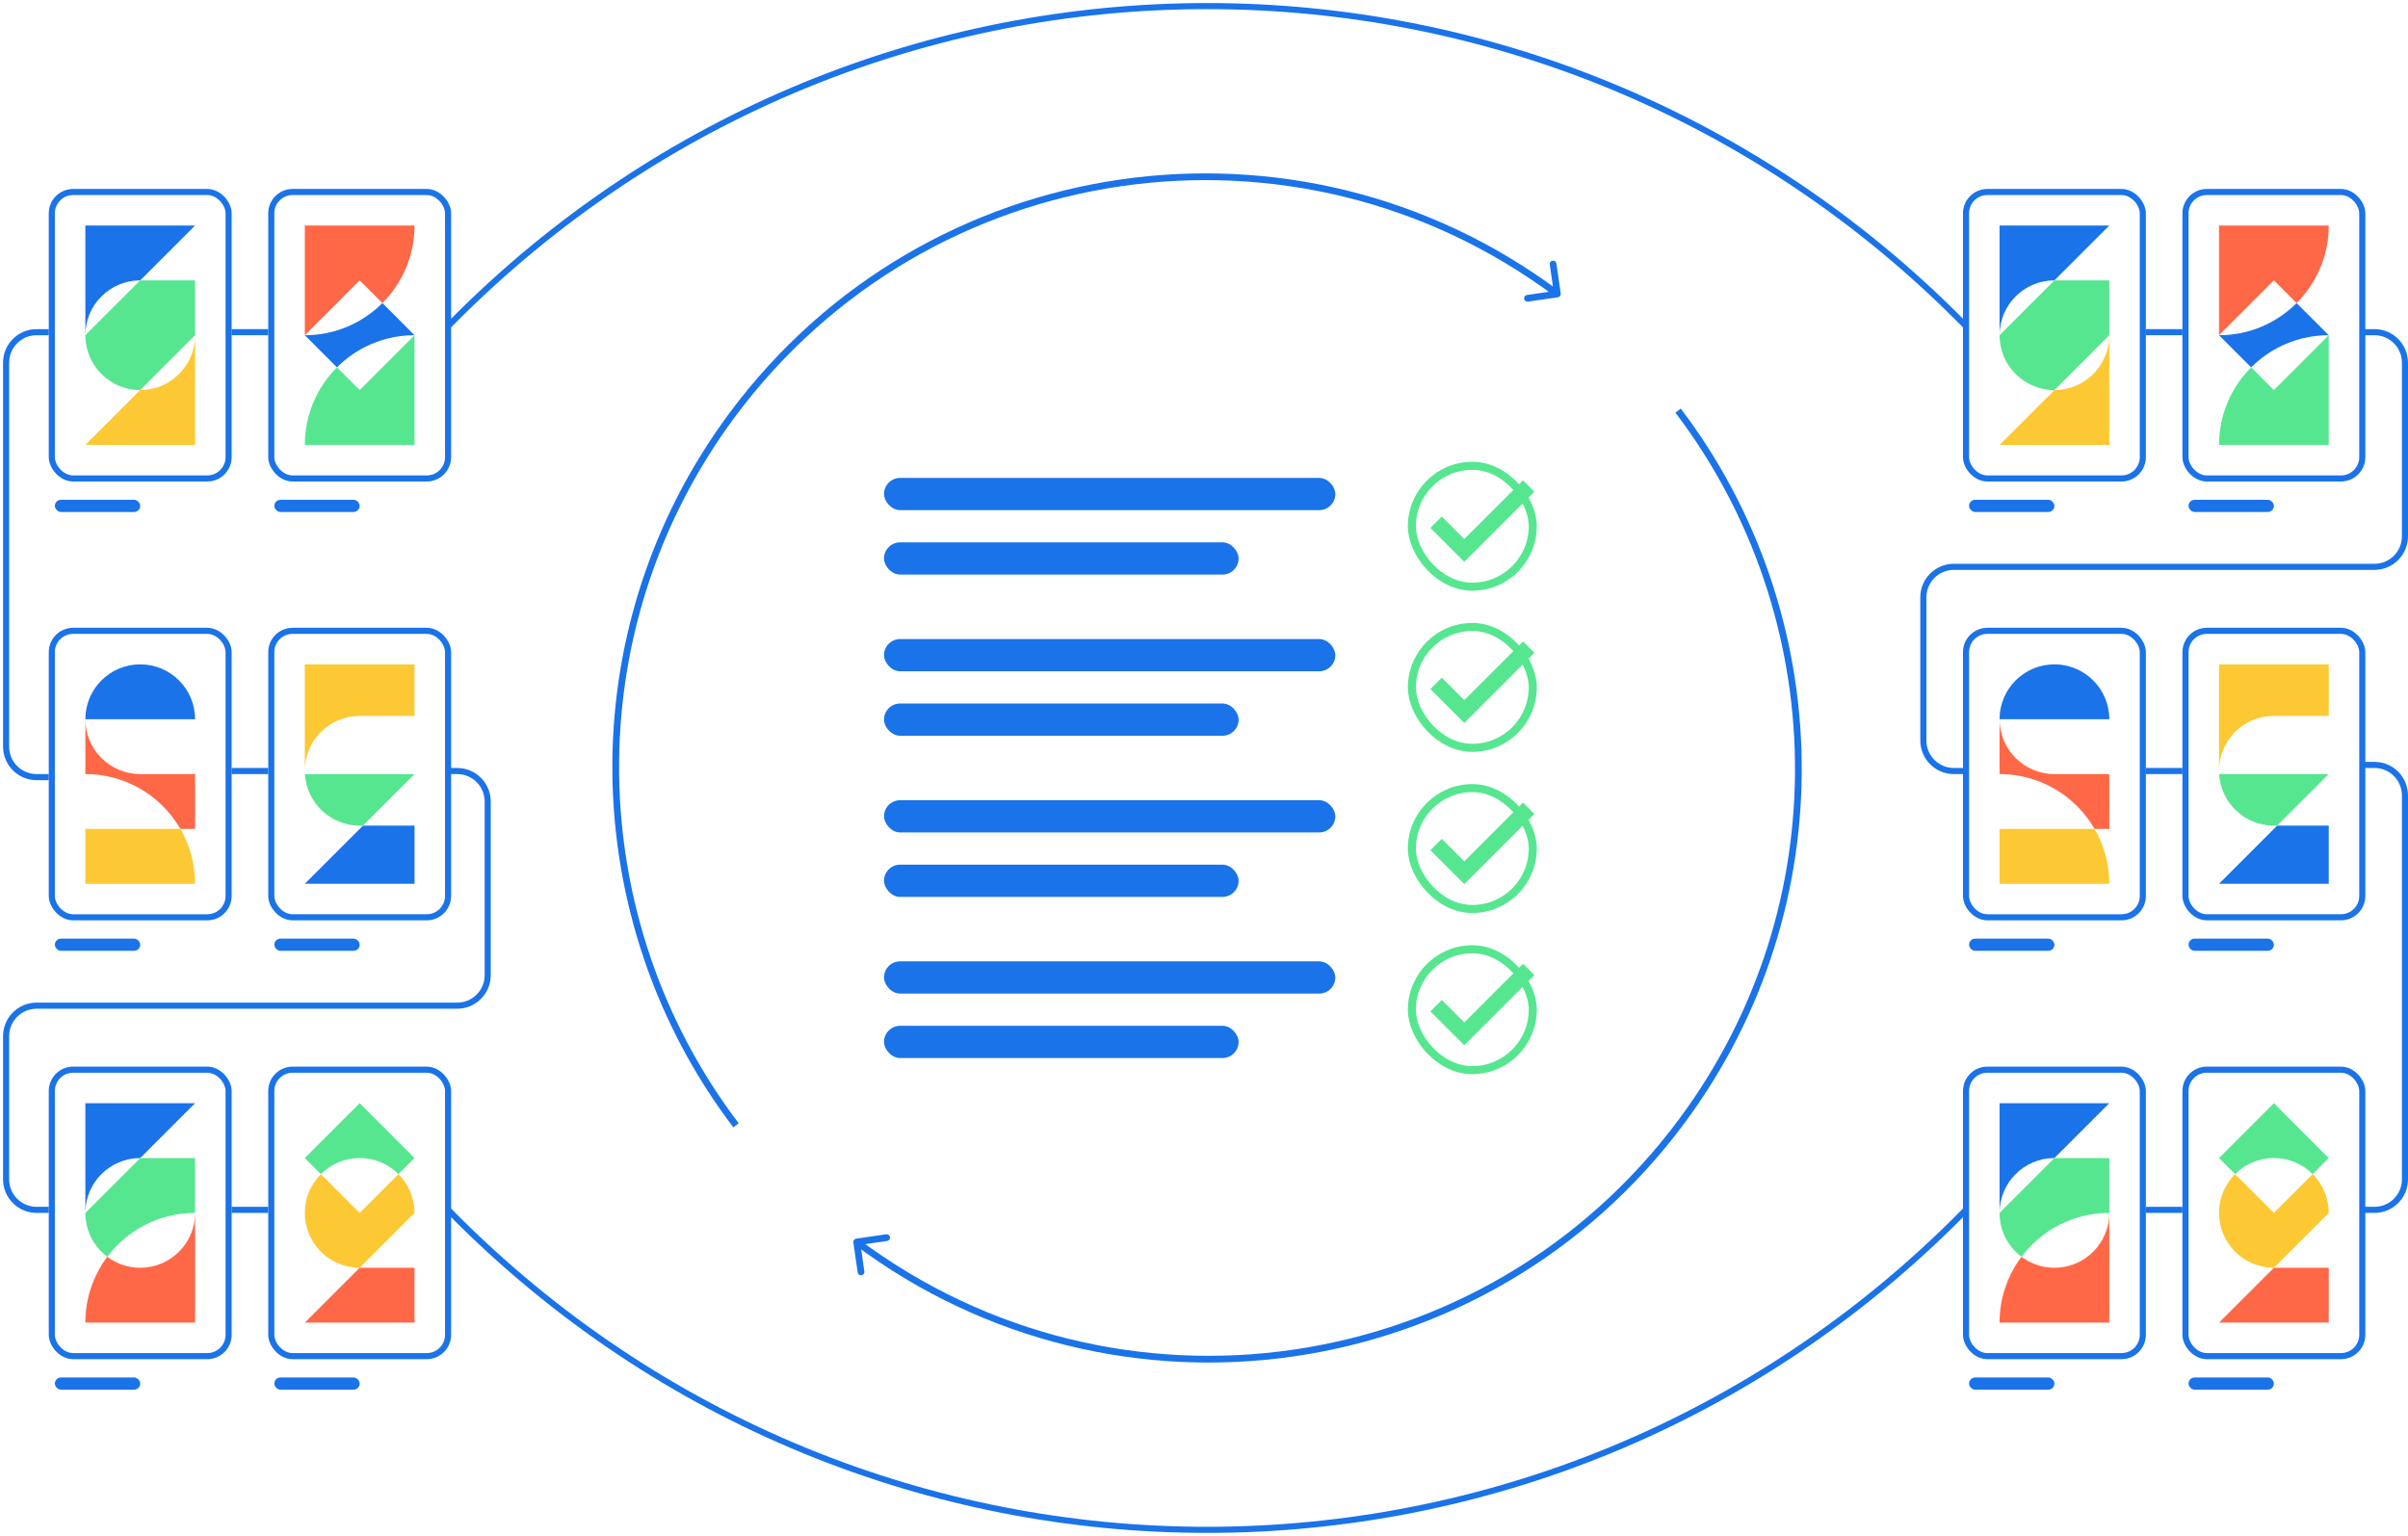 <svg xmlns="http://www.w3.org/2000/svg" width="395" height="252" fill="none" viewBox="0 0 395 252"><rect width="395" height="252" fill="#fff"/><path fill="#1A73E8" d="M139.981 203.846C139.938 203.545 140.147 203.265 140.449 203.221L145.365 202.511C145.667 202.468 145.947 202.677 145.99 202.979C146.034 203.281 145.824 203.56 145.523 203.604L141.153 204.235L141.784 208.605C141.827 208.907 141.618 209.187 141.316 209.23C141.014 209.274 140.735 209.065 140.691 208.763L139.981 203.846ZM275.815 184.02L276.258 184.35L275.815 184.02ZM256.019 48.154C256.062 48.455 255.853 48.735 255.551 48.779L250.635 49.489C250.333 49.532 250.053 49.323 250.01 49.021C249.966 48.719 250.175 48.44 250.477 48.396L254.847 47.765L254.216 43.395C254.173 43.093 254.382 42.813 254.684 42.77C254.986 42.726 255.265 42.935 255.309 43.237L256.019 48.154ZM120.185 67.98L119.742 67.65L120.185 67.98ZM140.858 203.325C183.411 235.141 243.635 226.351 275.373 183.691L276.258 184.35C244.157 227.499 183.24 236.392 140.197 204.21L140.858 203.325ZM275.373 183.691C301.611 148.422 300.164 101.043 274.828 67.706L275.707 67.038C301.333 100.757 302.798 148.676 276.258 184.35L275.373 183.691ZM255.142 48.675C212.589 16.859 152.365 25.649 120.627 68.309L119.742 67.65C151.843 24.501 212.76 15.608 255.803 47.79L255.142 48.675ZM120.627 68.309C94.389 103.578 95.836 150.957 121.172 184.294L120.293 184.962C94.667 151.243 93.202 103.324 119.742 67.65L120.627 68.309Z"/><rect width="74.029" height="5.288" x="145.012" y="78.41" fill="#1A73E8" rx="2.644"/><rect width="58.166" height="5.288" x="145.012" y="88.985" fill="#1A73E8" rx="2.644"/><rect width="74.029" height="5.288" x="145.012" y="104.848" fill="#1A73E8" rx="2.644"/><rect width="58.166" height="5.288" x="145.012" y="115.424" fill="#1A73E8" rx="2.644"/><rect width="74.029" height="5.288" x="145.012" y="131.288" fill="#1A73E8" rx="2.644"/><rect width="58.166" height="5.288" x="145.012" y="141.864" fill="#1A73E8" rx="2.644"/><rect width="74.029" height="5.288" x="145.012" y="157.727" fill="#1A73E8" rx="2.644"/><rect width="58.166" height="5.288" x="145.012" y="168.302" fill="#1A73E8" rx="2.644"/><path stroke="#57E690" stroke-width="2.644" d="M235.566 85.68L240.193 90.307L250.769 79.732"/><rect width="19.829" height="19.829" x="231.6" y="76.427" stroke="#57E690" stroke-width="1.322" rx="9.915"/><path stroke="#57E690" stroke-width="2.644" d="M235.567 112.12L240.194 116.747L250.769 106.171"/><rect width="19.829" height="19.829" x="231.6" y="102.866" stroke="#57E690" stroke-width="1.322" rx="9.915"/><path stroke="#57E690" stroke-width="2.644" d="M235.567 138.558L240.194 143.185L250.769 132.61"/><rect width="19.829" height="19.829" x="231.6" y="129.305" stroke="#57E690" stroke-width="1.322" rx="9.915"/><path stroke="#57E690" stroke-width="2.644" d="M235.567 164.997L240.194 169.624L250.769 159.049"/><rect width="19.829" height="19.829" x="231.6" y="155.744" stroke="#57E690" stroke-width="1.322" rx="9.915"/><g clip-path="url(#clip0)"><path fill="#1A73E8" d="M364 55C368.97 55 373.471 52.986 376.728 49.728L382 55C377.03 55 372.529 57.015 369.272 60.272L364 55Z"/><path fill="#FF6846" d="M364 55L373 46L376.728 49.728C379.985 46.471 382 41.971 382 37L364 37V55Z"/><path fill="#57E690" d="M382 55L373 64L369.272 60.272C366.015 63.529 364 68.029 364 73L382 73L382 55Z"/><rect width="29" height="47" x="358.5" y="31.5" stroke="#1A73E8" rx="3.5"/><rect width="14" height="2" x="359" y="82" fill="#1A73E8" rx="1"/></g><path fill="#FCC934" d="M328 73L337 64C341.971 64 346 59.971 346 55V73H328Z"/><path fill="#1A73E8" d="M346 37L337 46C332.029 46 328 50.029 328 55L328 37L346 37Z"/><path fill="#57E690" d="M337 46L328 55C328 59.971 332.029 64 337 64L346 55V46H337Z"/><rect width="29" height="47" x="322.5" y="31.5" stroke="#1A73E8" rx="3.5"/><rect width="14" height="2" x="323" y="82" fill="#1A73E8" rx="1"/><line x1="352" x2="358" y1="54.5" y2="54.5" stroke="#1A73E8"/><g clip-path="url(#clip1)"><path fill="#1A73E8" fill-rule="evenodd" d="M382 135.46L382 145L364 145L373.54 135.46L382 135.46Z" clip-rule="evenodd"/><path fill="#57E690" fill-rule="evenodd" d="M364.016 127L382 127L373.54 135.46L373 135.46C368.211 135.46 364.295 131.719 364.016 127Z" clip-rule="evenodd"/><path fill="#FCC934" fill-rule="evenodd" d="M364 126.46L364 109L382 109L382 117.46L373 117.46C368.029 117.46 364 121.489 364 126.46Z" clip-rule="evenodd"/><rect width="29" height="46.999" x="358.5" y="103.5" stroke="#1A73E8" rx="3.5"/><rect width="14" height="2" x="359" y="154" fill="#1A73E8" rx="1"/></g><path fill="#1A73E8" d="M346 118C346 113.029 341.97 109 337 109C332.03 109 328 113.029 328 118H346Z"/><path fill="#FF6846" d="M328 127V118C328 122.971 332.03 127 337 127H346V136H343.592C340.479 130.62 334.662 127 328 127Z"/><path fill="#FCC934" d="M343.592 136H328V145H346C346 141.721 345.123 138.648 343.592 136Z"/><rect width="29" height="47" x="322.5" y="103.5" stroke="#1A73E8" rx="3.5"/><rect width="14" height="2" x="323" y="154" fill="#1A73E8" rx="1"/><line x1="352" x2="358" y1="126.5" y2="126.5" stroke="#1A73E8"/><path fill="#57E690" fill-rule="evenodd" d="M373 181L382 190L379.364 192.636C377.735 191.007 375.485 190 373 190C370.515 190 368.265 191.007 366.636 192.636L364 190L373 181Z" clip-rule="evenodd"/><path fill="#FCC934" fill-rule="evenodd" d="M373 208C368.03 208 364 203.971 364 199C364 196.515 365.007 194.265 366.636 192.636L373 199L379.364 192.636C380.993 194.265 382 196.515 382 199L373 208Z" clip-rule="evenodd"/><path fill="#FF6846" fill-rule="evenodd" d="M382 208H373L364 217H382V208Z" clip-rule="evenodd"/><rect width="29" height="47" x="358.5" y="175.5" stroke="#1A73E8" rx="3.5"/><rect width="14" height="2" x="359" y="226" fill="#1A73E8" rx="1"/><path fill="#1A73E8" d="M337 190C332.029 190 328 194.029 328 199V181H346L337 190Z"/><path fill="#57E690" d="M337 190L328 199C328 201.944 329.413 204.558 331.599 206.2C334.883 201.828 340.111 199 346 199V190H337Z"/><path fill="#FF6846" d="M328 217C328 212.948 329.339 209.208 331.599 206.2C333.103 207.33 334.973 208 337 208C341.971 208 346 203.971 346 199V217H328Z"/><rect width="29" height="47" x="322.5" y="175.5" stroke="#1A73E8" rx="3.5"/><rect width="14" height="2" x="323" y="226" fill="#1A73E8" rx="1"/><line x1="352" x2="358" y1="198.5" y2="198.5" stroke="#1A73E8"/><g clip-path="url(#clip2)"><path fill="#1A73E8" d="M50 55C54.97 55 59.471 52.986 62.728 49.728L68 55C63.03 55 58.529 57.015 55.272 60.272L50 55Z"/><path fill="#FF6846" d="M50 55L59 46L62.728 49.728C65.985 46.471 68 41.971 68 37L50 37V55Z"/><path fill="#57E690" d="M68 55L59 64L55.272 60.272C52.015 63.529 50 68.029 50 73L68 73L68 55Z"/><rect width="29" height="47" x="44.5" y="31.5" stroke="#1A73E8" rx="3.5"/><rect width="14" height="2" x="45" y="82" fill="#1A73E8" rx="1"/></g><path fill="#FCC934" d="M14 73L23 64C27.971 64 32 59.971 32 55V73H14Z"/><path fill="#1A73E8" d="M32 37L23 46C18.029 46 14 50.029 14 55L14 37L32 37Z"/><path fill="#57E690" d="M23 46L14 55C14 59.971 18.029 64 23 64L32 55V46H23Z"/><rect width="29" height="47" x="8.5" y="31.5" stroke="#1A73E8" rx="3.5"/><rect width="14" height="2" x="9" y="82" fill="#1A73E8" rx="1"/><line x1="38" x2="44" y1="54.5" y2="54.5" stroke="#1A73E8"/><g clip-path="url(#clip3)"><path fill="#1A73E8" fill-rule="evenodd" d="M68 135.46L68 145L50 145L59.54 135.46L68 135.46Z" clip-rule="evenodd"/><path fill="#57E690" fill-rule="evenodd" d="M50.016 127L68 127L59.54 135.46L59 135.46C54.211 135.46 50.295 131.719 50.016 127Z" clip-rule="evenodd"/><path fill="#FCC934" fill-rule="evenodd" d="M50 126.46L50 109L68 109L68 117.46L59 117.46C54.029 117.46 50 121.489 50 126.46Z" clip-rule="evenodd"/><rect width="29" height="46.999" x="44.5" y="103.5" stroke="#1A73E8" rx="3.5"/><rect width="14" height="2" x="45" y="154" fill="#1A73E8" rx="1"/></g><path fill="#1A73E8" d="M32 118C32 113.029 27.97 109 23 109C18.03 109 14 113.029 14 118H32Z"/><path fill="#FF6846" d="M14 127V118C14 122.971 18.03 127 23 127H32V136H29.592C26.479 130.62 20.663 127 14 127Z"/><path fill="#FCC934" d="M29.592 136H14V145H32C32 141.721 31.123 138.648 29.592 136Z"/><rect width="29" height="47" x="8.5" y="103.5" stroke="#1A73E8" rx="3.5"/><rect width="14" height="2" x="9" y="154" fill="#1A73E8" rx="1"/><line x1="38" x2="44" y1="126.5" y2="126.5" stroke="#1A73E8"/><path fill="#57E690" fill-rule="evenodd" d="M59 181L68 190L65.364 192.636C63.735 191.007 61.485 190 59 190C56.515 190 54.265 191.007 52.636 192.636L50 190L59 181Z" clip-rule="evenodd"/><path fill="#FCC934" fill-rule="evenodd" d="M59 208C54.03 208 50 203.971 50 199C50 196.515 51.007 194.265 52.636 192.636L59 199L65.364 192.636C66.993 194.265 68 196.515 68 199L59 208Z" clip-rule="evenodd"/><path fill="#FF6846" fill-rule="evenodd" d="M68 208H59L50 217H68V208Z" clip-rule="evenodd"/><rect width="29" height="47" x="44.5" y="175.5" stroke="#1A73E8" rx="3.5"/><rect width="14" height="2" x="45" y="226" fill="#1A73E8" rx="1"/><path fill="#1A73E8" d="M23 190C18.029 190 14 194.029 14 199V181H32L23 190Z"/><path fill="#57E690" d="M23 190L14 199C14 201.944 15.414 204.558 17.599 206.2C20.883 201.828 26.111 199 32 199V190H23Z"/><path fill="#FF6846" d="M14 217C14 212.948 15.339 209.208 17.599 206.2C19.103 207.33 20.973 208 23 208C27.971 208 32 203.971 32 199V217H14Z"/><rect width="29" height="47" x="8.5" y="175.5" stroke="#1A73E8" rx="3.5"/><rect width="14" height="2" x="9" y="226" fill="#1A73E8" rx="1"/><line x1="38" x2="44" y1="198.5" y2="198.5" stroke="#1A73E8"/><path stroke="#1A73E8" stroke-linecap="square" d="M74 53C142.483 -16.333 253.517 -16.333 322 53"/><path stroke="#1A73E8" stroke-linecap="square" d="M74 199C142.483 268.333 253.517 268.333 322 199"/><path stroke="#1A73E8" stroke-linecap="square" d="M388 198.5H389.5C392.261 198.5 394.5 196.261 394.5 193.5V130.5C394.5 127.739 392.261 125.5 389.5 125.5H388M322 126.5H320.5C317.739 126.5 315.5 124.261 315.5 121.5V98C315.5 95.239 317.739 93 320.5 93H389.5C392.261 93 394.5 90.761 394.5 88V59.5C394.5 56.739 392.261 54.5 389.5 54.5H388"/><path stroke="#1A73E8" stroke-linecap="square" d="M7.5 54.5L6 54.5C3.239 54.5 1 56.739 1 59.5L1 122.5C1 125.261 3.239 127.5 6 127.5L7.5 127.5M73.5 126.5L75 126.5C77.761 126.5 80 128.739 80 131.5L80 160C80 162.761 77.761 165 75 165L6 165C3.239 165 1 167.239 1 170L1 193.5C1 196.261 3.239 198.5 6 198.5L7.5 198.5"/><defs><clipPath id="clip0"><rect width="30" height="53" fill="#fff" transform="translate(358 31)"/></clipPath><clipPath id="clip1"><rect width="30" height="53" fill="#fff" transform="translate(358 103)"/></clipPath><clipPath id="clip2"><rect width="30" height="53" fill="#fff" transform="translate(44 31)"/></clipPath><clipPath id="clip3"><rect width="30" height="53" fill="#fff" transform="translate(44 103)"/></clipPath></defs></svg>
